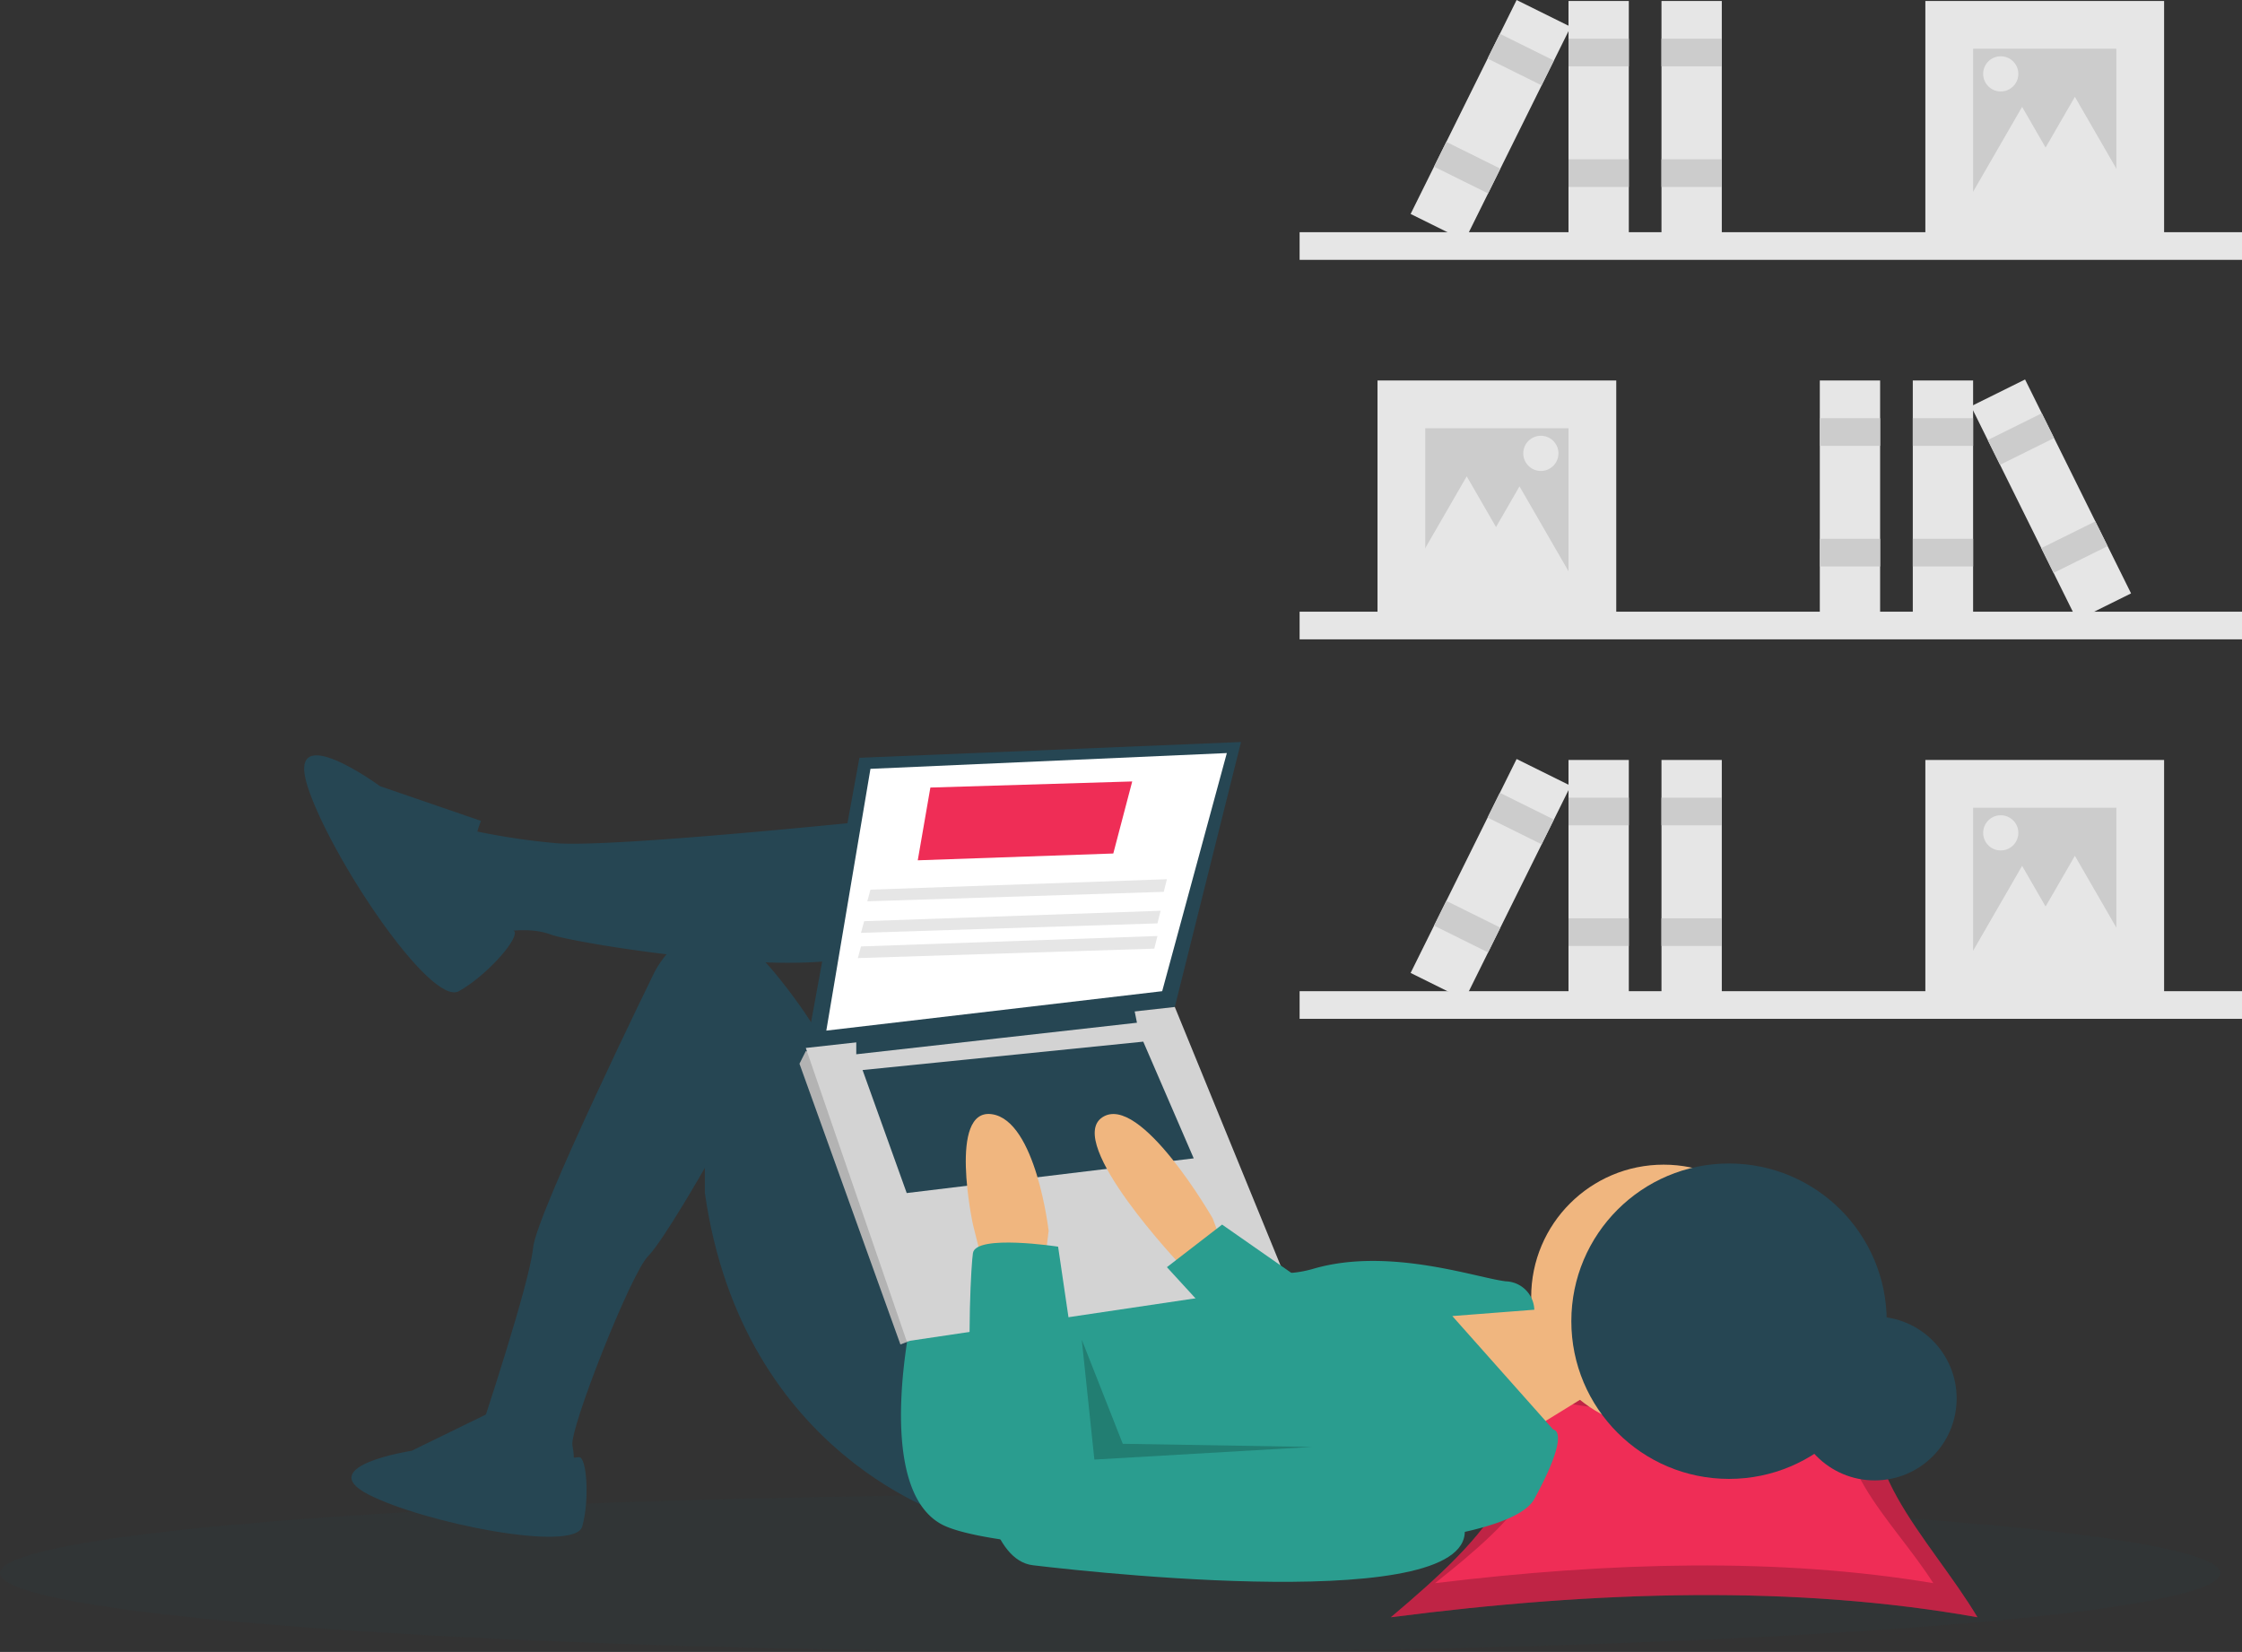 <svg xmlns="http://www.w3.org/2000/svg" width="425.026" height="313.15" viewBox="0 0 425.026 313.15">
  <rect x="0" y="0" width="425.026" height="313.15" fill="#333333" stroke="none"/>
  <g id="Group_44" data-name="Group 44" transform="translate(-895 -384)">
    <g id="Group_42" data-name="Group 42" transform="translate(-37 25)">
      <rect id="Rectangle_1119" data-name="Rectangle 1119" width="178.654" height="5.241" transform="translate(1178.372 474.955)" fill="#e6e6e6"/>
      <rect id="Rectangle_1120" data-name="Rectangle 1120" width="45.259" height="45.259" transform="translate(1193.141 431.125)" fill="#e6e6e6"/>
      <rect id="Rectangle_1121" data-name="Rectangle 1121" width="27.155" height="27.155" transform="translate(1202.193 440.177)" fill="#ccc"/>
      <rect id="Rectangle_1122" data-name="Rectangle 1122" width="11.434" height="45.259" transform="translate(1294.617 431.125)" fill="#e6e6e6"/>
      <rect id="Rectangle_1123" data-name="Rectangle 1123" width="11.434" height="5.241" transform="translate(1294.617 438.271)" fill="#ccc"/>
      <rect id="Rectangle_1124" data-name="Rectangle 1124" width="11.434" height="5.241" transform="translate(1294.617 461.139)" fill="#ccc"/>
      <rect id="Rectangle_1125" data-name="Rectangle 1125" width="11.434" height="45.259" transform="translate(1276.989 431.125)" fill="#e6e6e6"/>
      <rect id="Rectangle_1126" data-name="Rectangle 1126" width="11.434" height="5.241" transform="translate(1276.989 438.271)" fill="#ccc"/>
      <rect id="Rectangle_1127" data-name="Rectangle 1127" width="11.434" height="5.241" transform="translate(1276.989 461.139)" fill="#ccc"/>
      <rect id="Rectangle_1128" data-name="Rectangle 1128" width="11.434" height="45.259" transform="matrix(0.896, -0.444, 0.444, 0.896, 1305.655, 436.011)" fill="#e6e6e6"/>
      <rect id="Rectangle_1129" data-name="Rectangle 1129" width="11.434" height="5.241" transform="matrix(0.896, -0.444, 0.444, 0.896, 1308.826, 442.416)" fill="#ccc"/>
      <rect id="Rectangle_1130" data-name="Rectangle 1130" width="11.434" height="5.241" transform="matrix(0.896, -0.444, 0.444, 0.896, 1318.973, 462.909)" fill="#ccc"/>
      <path id="Path_457" data-name="Path 457" d="M514.474,170.382l5.758,9.973,5.758,9.973H502.958l5.758-9.973Z" transform="translate(695.58 278.91)" fill="#e6e6e6"/>
      <path id="Path_458" data-name="Path 458" d="M533.353,173.978l5.758,9.973,5.758,9.973H521.837l5.758-9.973Z" transform="translate(686.706 277.22)" fill="#e6e6e6"/>
      <circle id="Ellipse_43" data-name="Ellipse 43" cx="3.335" cy="3.335" r="3.335" transform="translate(1220.773 441.606)" fill="#e6e6e6"/>
      <rect id="Rectangle_1131" data-name="Rectangle 1131" width="178.654" height="5.241" transform="translate(1357.026 408.257) rotate(180)" fill="#e6e6e6"/>
      <rect id="Rectangle_1132" data-name="Rectangle 1132" width="45.259" height="45.259" transform="translate(1342.258 404.446) rotate(180)" fill="#e6e6e6"/>
      <rect id="Rectangle_1133" data-name="Rectangle 1133" width="27.155" height="27.155" transform="translate(1333.206 395.394) rotate(180)" fill="#ccc"/>
      <rect id="Rectangle_1134" data-name="Rectangle 1134" width="11.434" height="45.259" transform="translate(1240.782 404.446) rotate(180)" fill="#e6e6e6"/>
      <rect id="Rectangle_1135" data-name="Rectangle 1135" width="11.434" height="5.241" transform="translate(1240.782 371.574) rotate(180)" fill="#ccc"/>
      <rect id="Rectangle_1136" data-name="Rectangle 1136" width="11.434" height="5.241" transform="translate(1240.782 394.441) rotate(180)" fill="#ccc"/>
      <rect id="Rectangle_1137" data-name="Rectangle 1137" width="11.434" height="45.259" transform="translate(1258.409 404.446) rotate(180)" fill="#e6e6e6"/>
      <rect id="Rectangle_1138" data-name="Rectangle 1138" width="11.434" height="5.241" transform="translate(1258.409 371.574) rotate(180)" fill="#ccc"/>
      <rect id="Rectangle_1139" data-name="Rectangle 1139" width="11.434" height="5.241" transform="translate(1258.409 394.441) rotate(180)" fill="#ccc"/>
      <rect id="Rectangle_1140" data-name="Rectangle 1140" width="11.434" height="45.259" transform="matrix(-0.896, -0.444, 0.444, -0.896, 1209.662, 404.633)" fill="#e6e6e6"/>
      <rect id="Rectangle_1141" data-name="Rectangle 1141" width="11.434" height="5.241" transform="matrix(-0.896, -0.444, 0.444, -0.896, 1224.248, 375.174)" fill="#ccc"/>
      <rect id="Rectangle_1142" data-name="Rectangle 1142" width="11.434" height="5.241" transform="matrix(-0.896, -0.444, 0.444, -0.896, 1214.102, 395.667)" fill="#ccc"/>
      <path id="Path_459" data-name="Path 459" d="M732.03,34.634l-5.758,9.973-5.758,9.973h23.032l-5.758-9.973Z" transform="translate(593.315 342.72)" fill="#e6e6e6"/>
      <path id="Path_460" data-name="Path 460" d="M713.151,38.23,707.393,48.2l-5.758,9.973h23.032L718.909,48.2Z" transform="translate(602.189 341.029)" fill="#e6e6e6"/>
      <circle id="Ellipse_44" data-name="Ellipse 44" cx="3.335" cy="3.335" r="3.335" transform="translate(1307.956 369.668)" fill="#e6e6e6"/>
      <rect id="Rectangle_1143" data-name="Rectangle 1143" width="178.654" height="5.241" transform="translate(1357.026 552.134) rotate(180)" fill="#e6e6e6"/>
      <rect id="Rectangle_1144" data-name="Rectangle 1144" width="45.259" height="45.259" transform="translate(1342.258 548.322) rotate(180)" fill="#e6e6e6"/>
      <rect id="Rectangle_1145" data-name="Rectangle 1145" width="27.155" height="27.155" transform="translate(1333.206 539.271) rotate(180)" fill="#ccc"/>
      <rect id="Rectangle_1146" data-name="Rectangle 1146" width="11.434" height="45.259" transform="translate(1240.782 548.322) rotate(180)" fill="#e6e6e6"/>
      <rect id="Rectangle_1147" data-name="Rectangle 1147" width="11.434" height="5.241" transform="translate(1240.782 515.45) rotate(180)" fill="#ccc"/>
      <rect id="Rectangle_1148" data-name="Rectangle 1148" width="11.434" height="5.241" transform="translate(1240.782 538.318) rotate(180)" fill="#ccc"/>
      <rect id="Rectangle_1149" data-name="Rectangle 1149" width="11.434" height="45.259" transform="translate(1258.409 548.322) rotate(180)" fill="#e6e6e6"/>
      <rect id="Rectangle_1150" data-name="Rectangle 1150" width="11.434" height="5.241" transform="translate(1258.409 515.45) rotate(180)" fill="#ccc"/>
      <rect id="Rectangle_1151" data-name="Rectangle 1151" width="11.434" height="5.241" transform="translate(1258.409 538.318) rotate(180)" fill="#ccc"/>
      <rect id="Rectangle_1152" data-name="Rectangle 1152" width="11.434" height="45.259" transform="matrix(-0.896, -0.444, 0.444, -0.896, 1209.662, 548.51)" fill="#e6e6e6"/>
      <rect id="Rectangle_1153" data-name="Rectangle 1153" width="11.434" height="5.241" transform="matrix(-0.896, -0.444, 0.444, -0.896, 1224.248, 519.05)" fill="#ccc"/>
      <rect id="Rectangle_1154" data-name="Rectangle 1154" width="11.434" height="5.241" transform="matrix(-0.896, -0.444, 0.444, -0.896, 1214.102, 539.544)" fill="#ccc"/>
      <path id="Path_461" data-name="Path 461" d="M732.03,306.129l-5.758,9.973-5.758,9.973h23.032l-5.758-9.973Z" transform="translate(593.315 215.101)" fill="#e6e6e6"/>
      <path id="Path_462" data-name="Path 462" d="M713.151,309.725l-5.758,9.973-5.758,9.973h23.032l-5.758-9.973Z" transform="translate(602.189 213.411)" fill="#e6e6e6"/>
      <circle id="Ellipse_45" data-name="Ellipse 45" cx="3.335" cy="3.335" r="3.335" transform="translate(1307.956 513.544)" fill="#e6e6e6"/>
      <ellipse id="Ellipse_46" data-name="Ellipse 46" cx="210.455" cy="14.947" rx="210.455" ry="14.947" transform="translate(932 642.256)" fill="#264653" opacity="0.1"/>
      <path id="Path_463" data-name="Path 463" d="M807.733,692.743c-34.316-6.108-71.843-5.092-111.206,0,17.941-15.146,33.426-30.293,15.484-45.439,35,7.22,39.9,6.489,78.83,0C781.811,662.45,798.7,677.6,807.733,692.743Z" transform="translate(499.141 -27.169)" fill="#ef2d56"/>
      <path id="Path_464" data-name="Path 464" d="M807.733,692.743c-34.316-6.108-71.843-5.092-111.206,0,17.941-15.146,33.426-30.293,15.484-45.439,35,7.22,39.9,6.489,78.83,0C781.811,662.45,798.7,677.6,807.733,692.743Z" transform="translate(499.141 -27.169)" opacity="0.2"/>
      <path id="Path_465" data-name="Path 465" d="M806.787,688.682c-29.15-4.875-61.028-4.065-94.466,0,15.241-12.09,28.394-24.18,13.153-36.27,29.729,5.763,33.893,5.18,66.963,0C784.767,664.5,799.117,676.592,806.787,688.682Z" transform="translate(491.716 -29.57)" fill="#ef2d56"/>
      <circle id="Ellipse_47" data-name="Ellipse 47" cx="15.532" cy="15.532" r="15.532" transform="translate(1271.867 608.567)" fill="#264653"/>
      <path id="Path_466" data-name="Path 466" d="M522.212,466.249l10.762,1.794,5.381,15.545-15.545,9.566-17.937-26.905h17.339Z" transform="translate(694.68 139.835)" fill="#f0b67f"/>
      <circle id="Ellipse_48" data-name="Ellipse 48" cx="25.111" cy="25.111" r="25.111" transform="translate(1222.272 579.777)" fill="#f0b67f"/>
      <path id="Path_467" data-name="Path 467" d="M450.872,445.919s-60.984,6.577-71.746,5.381a133.254,133.254,0,0,1-15.545-2.392s-7.175,9.566-3.587,13.751a25.872,25.872,0,0,0,7.175,5.979s6.577-1.794,11.36,0,53.212,9.566,61.582,2.392S450.872,445.919,450.872,445.919Z" transform="translate(657.803 67.493)" fill="#264653"/>
      <path id="Path_468" data-name="Path 468" d="M460.721,598.928s-40.058-11.36-47.233-61.582v-4.783s-7.926,13.9-10.762,16.741c-3.288,3.288-14.947,32.884-14.349,35.873s0,4.185,0,4.185l-17.339-1.794v-5.381s9.267-27.8,9.865-34.378,23.019-52.315,23.019-52.315,8.37-17.339,22.72,0,15.545,29.3,15.545,29.3l18.534,35.873Z" transform="translate(652.139 47.813)" fill="#264653"/>
      <path id="Path_469" data-name="Path 469" d="M341.309,437.156l-19.132-6.577s-17.937-13.153-13.751,0,23.317,41.852,28.7,38.862,11.852-10.41,10.41-11.483S336.526,449.114,341.309,437.156Z" transform="translate(681.868 77.452)" fill="#264653"/>
      <path id="Path_470" data-name="Path 470" d="M351.573,659.259,336.129,666.8s-18.677,2.873-8.261,8.261,39.15,11.134,40.587,6.106.867-13.374-.644-13.152S355.883,669.316,351.573,659.259Z" transform="translate(673.917 -32.789)" fill="#264653"/>
      <path id="Path_471" data-name="Path 471" d="M523.58,608.729s-7.773,33.481,5.381,40.656,105.228,8.37,112.4-4.783,3.587-13.153,3.587-13.153l-19.132-21.524,15.545-1.2a5.581,5.581,0,0,0-5.381-5.381c-5.381-.6-22.122-6.577-36.471-2.391s-22.72-8.37-22.72-8.37Z" transform="translate(581.507 -1.449)" fill="#2a9d8f"/>
      <path id="Path_472" data-name="Path 472" d="M298.421,268.417l-10.164,55.6,69.953-8.37,12.555-50.223Z" transform="translate(796.502 234.233)" fill="#264653"/>
      <path id="Path_473" data-name="Path 473" d="M303.961,272.366l-8.37,49.624,63.675-7.473,12.256-45.14Z" transform="translate(793.055 232.377)" fill="#fff"/>
      <path id="Path_474" data-name="Path 474" d="M289.588,376.591l-2.392-.6-1.2,2.391L305.133,431.6l1.8-.688.592-3.5Z" transform="translate(797.563 182.261)" fill="#b3b3b3"/>
      <path id="Path_475" data-name="Path 475" d="M288.257,367.97l19.132,55.6,72.344-10.762L358.21,360.2Z" transform="translate(796.502 189.685)" fill="#d3d3d3"/>
      <path id="Path_476" data-name="Path 476" d="M306.309,366.177v2.989l53.211-5.979-.6-2.989Z" transform="translate(788.017 189.685)" fill="#264653"/>
      <path id="Path_477" data-name="Path 477" d="M308.565,377.989l8.37,23.317,54.407-6.577-9.566-22.122Z" transform="translate(786.956 183.852)" fill="#264653"/>
      <path id="Path_478" data-name="Path 478" d="M614.745,577.581l-1.794-4.783s-13.751-23.915-20.926-19.132,14.947,28.1,14.947,28.1h7.175Z" transform="translate(548.935 17.143)" fill="#f0b67f"/>
      <path id="Path_479" data-name="Path 479" d="M547.626,581.158l-1.794-7.175s-4.783-22.122,3.587-20.926,10.762,22.122,10.762,22.122l-.6,4.783Z" transform="translate(570.615 17.154)" fill="#f0b67f"/>
      <path id="Path_480" data-name="Path 480" d="M562.611,599.791s-15.545-2.392-16.143,1.2-3.587,57.4,11.36,59.19,89.085,9.566,81.312-8.968-19.73-16.143-19.73-16.143l-50.82,5.381Z" transform="translate(569.979 -4.468)" fill="#2a9d8f"/>
      <path id="Path_481" data-name="Path 481" d="M443.744,449.1,427.9,438.044l-10.463,8.072,13.154,14.349Z" transform="translate(735.779 153.093)" fill="#2a9d8f"/>
      <path id="Path_482" data-name="Path 482" d="M386.976,479.224l2.391,22.72,41.254-2.392-35.873-.6Z" transform="translate(750.099 133.736)" opacity="0.2"/>
      <circle id="Ellipse_49" data-name="Ellipse 49" cx="29.894" cy="29.894" r="29.894" transform="translate(1229.885 579.557)" fill="#264653"/>
      <path id="Path_483" data-name="Path 483" d="M328.309,294.478l37.069-1.29,3.587-13.657L330.7,280.686Z" transform="translate(777.675 227.604)" fill="#ef2d56"/>
      <path id="Path_484" data-name="Path 484" d="M310.258,318.69l56.2-1.794.6-2.392-56.2,1.979Z" transform="translate(786.16 211.164)" fill="#e6e6e6"/>
      <path id="Path_485" data-name="Path 485" d="M308,329.972l56.2-1.794.6-2.392-56.2,1.979Z" transform="translate(787.221 205.861)" fill="#e6e6e6"/>
      <path id="Path_486" data-name="Path 486" d="M306.873,339l56.2-1.793.6-2.392-56.2,1.978Z" transform="translate(787.752 201.618)" fill="#e6e6e6"/>
    </g>
  </g>
</svg>
